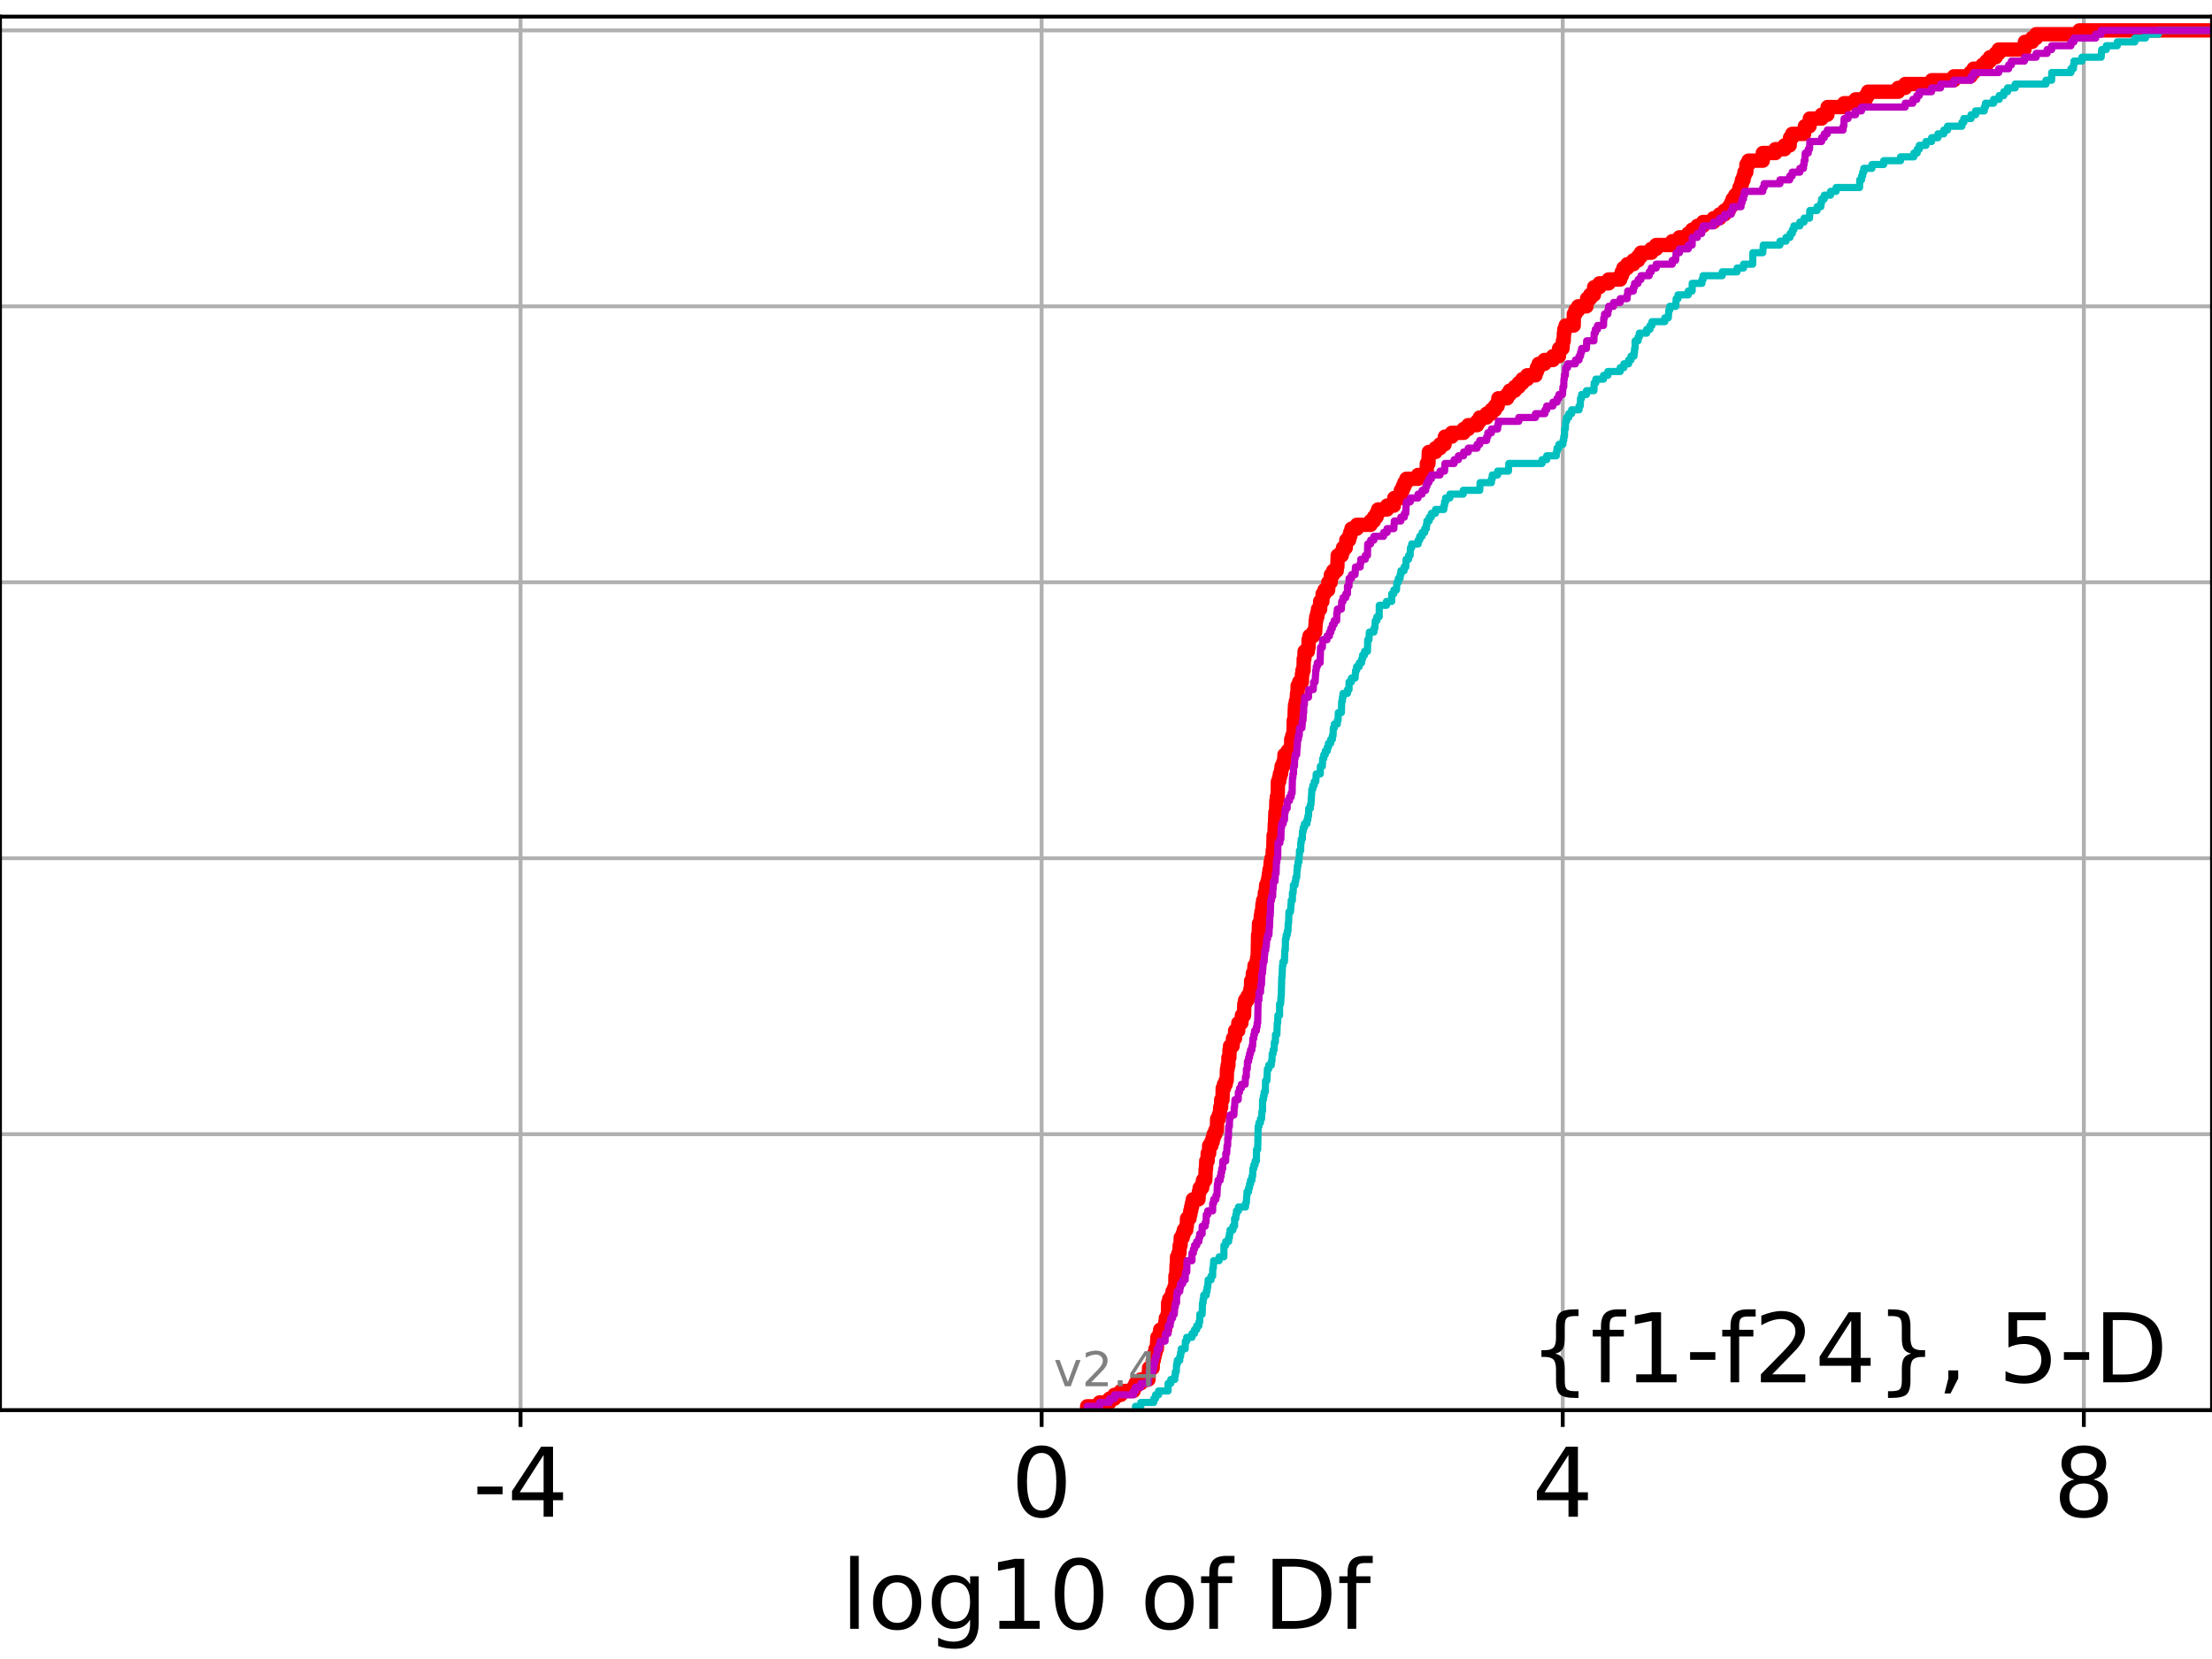 <?xml version="1.0" encoding="utf-8" standalone="no"?>
<!DOCTYPE svg PUBLIC "-//W3C//DTD SVG 1.1//EN"
  "http://www.w3.org/Graphics/SVG/1.1/DTD/svg11.dtd">
<!-- Created with matplotlib (https://matplotlib.org/) -->
<svg height="345.6pt" version="1.1" viewBox="0 0 460.8 345.6" width="460.8pt" xmlns="http://www.w3.org/2000/svg" xmlns:xlink="http://www.w3.org/1999/xlink">
 <defs>
  <style type="text/css">
*{stroke-linecap:butt;stroke-linejoin:round;}
  </style>
 </defs>
 <g id="figure_1">
  <g id="patch_1">
   <path d="M 0 345.6 
L 460.8 345.6 
L 460.8 0 
L 0 0 
z
" style="fill:#ffffff;"/>
  </g>
  <g id="axes_1">
   <g id="patch_2">
    <path d="M 0 293.76 
L 460.8 293.76 
L 460.8 3.456 
L 0 3.456 
z
" style="fill:#ffffff;"/>
   </g>
   <g id="matplotlib.axis_1">
    <g id="xtick_1">
     <g id="line2d_1">
      <path clip-path="url(#p7f336f7c8d)" d="M 108.438 293.76 
L 108.438 3.456 
" style="fill:none;stroke:#b0b0b0;stroke-linecap:square;stroke-width:0.8;"/>
     </g>
     <g id="line2d_2">
      <defs>
       <path d="M 0 0 
L 0 3.5 
" id="m0490d584df" style="stroke:#000000;stroke-width:0.8;"/>
      </defs>
      <g>
       <use style="stroke:#000000;stroke-width:0.8;" x="108.438" xlink:href="#m0490d584df" y="293.76"/>
      </g>
     </g>
     <g id="text_1">
      <!-- -4 -->
      <defs>
       <path d="M 4.891 31.391 
L 31.203 31.391 
L 31.203 23.391 
L 4.891 23.391 
z
" id="DejaVuSans-45"/>
       <path d="M 37.797 64.312 
L 12.891 25.391 
L 37.797 25.391 
z
M 35.203 72.906 
L 47.609 72.906 
L 47.609 25.391 
L 58.016 25.391 
L 58.016 17.188 
L 47.609 17.188 
L 47.609 0 
L 37.797 0 
L 37.797 17.188 
L 4.891 17.188 
L 4.891 26.703 
z
" id="DejaVuSans-52"/>
      </defs>
      <g transform="translate(98.468 315.957)scale(0.2 -0.2)">
       <use xlink:href="#DejaVuSans-45"/>
       <use x="36.084" xlink:href="#DejaVuSans-52"/>
      </g>
     </g>
    </g>
    <g id="xtick_2">
     <g id="line2d_3">
      <path clip-path="url(#p7f336f7c8d)" d="M 216.993 293.76 
L 216.993 3.456 
" style="fill:none;stroke:#b0b0b0;stroke-linecap:square;stroke-width:0.8;"/>
     </g>
     <g id="line2d_4">
      <g>
       <use style="stroke:#000000;stroke-width:0.8;" x="216.993" xlink:href="#m0490d584df" y="293.76"/>
      </g>
     </g>
     <g id="text_2">
      <!-- 0 -->
      <defs>
       <path d="M 31.781 66.406 
Q 24.172 66.406 20.328 58.906 
Q 16.5 51.422 16.5 36.375 
Q 16.5 21.391 20.328 13.891 
Q 24.172 6.391 31.781 6.391 
Q 39.453 6.391 43.281 13.891 
Q 47.125 21.391 47.125 36.375 
Q 47.125 51.422 43.281 58.906 
Q 39.453 66.406 31.781 66.406 
z
M 31.781 74.219 
Q 44.047 74.219 50.516 64.516 
Q 56.984 54.828 56.984 36.375 
Q 56.984 17.969 50.516 8.266 
Q 44.047 -1.422 31.781 -1.422 
Q 19.531 -1.422 13.062 8.266 
Q 6.594 17.969 6.594 36.375 
Q 6.594 54.828 13.062 64.516 
Q 19.531 74.219 31.781 74.219 
z
" id="DejaVuSans-48"/>
      </defs>
      <g transform="translate(210.631 315.957)scale(0.2 -0.2)">
       <use xlink:href="#DejaVuSans-48"/>
      </g>
     </g>
    </g>
    <g id="xtick_3">
     <g id="line2d_5">
      <path clip-path="url(#p7f336f7c8d)" d="M 325.548 293.76 
L 325.548 3.456 
" style="fill:none;stroke:#b0b0b0;stroke-linecap:square;stroke-width:0.8;"/>
     </g>
     <g id="line2d_6">
      <g>
       <use style="stroke:#000000;stroke-width:0.8;" x="325.548" xlink:href="#m0490d584df" y="293.76"/>
      </g>
     </g>
     <g id="text_3">
      <!-- 4 -->
      <g transform="translate(319.186 315.957)scale(0.2 -0.2)">
       <use xlink:href="#DejaVuSans-52"/>
      </g>
     </g>
    </g>
    <g id="xtick_4">
     <g id="line2d_7">
      <path clip-path="url(#p7f336f7c8d)" d="M 434.103 293.76 
L 434.103 3.456 
" style="fill:none;stroke:#b0b0b0;stroke-linecap:square;stroke-width:0.8;"/>
     </g>
     <g id="line2d_8">
      <g>
       <use style="stroke:#000000;stroke-width:0.8;" x="434.103" xlink:href="#m0490d584df" y="293.76"/>
      </g>
     </g>
     <g id="text_4">
      <!-- 8 -->
      <defs>
       <path d="M 31.781 34.625 
Q 24.75 34.625 20.719 30.859 
Q 16.703 27.094 16.703 20.516 
Q 16.703 13.922 20.719 10.156 
Q 24.75 6.391 31.781 6.391 
Q 38.812 6.391 42.859 10.172 
Q 46.922 13.969 46.922 20.516 
Q 46.922 27.094 42.891 30.859 
Q 38.875 34.625 31.781 34.625 
z
M 21.922 38.812 
Q 15.578 40.375 12.031 44.719 
Q 8.5 49.078 8.5 55.328 
Q 8.5 64.062 14.719 69.141 
Q 20.953 74.219 31.781 74.219 
Q 42.672 74.219 48.875 69.141 
Q 55.078 64.062 55.078 55.328 
Q 55.078 49.078 51.531 44.719 
Q 48 40.375 41.703 38.812 
Q 48.828 37.156 52.797 32.312 
Q 56.781 27.484 56.781 20.516 
Q 56.781 9.906 50.312 4.234 
Q 43.844 -1.422 31.781 -1.422 
Q 19.734 -1.422 13.25 4.234 
Q 6.781 9.906 6.781 20.516 
Q 6.781 27.484 10.781 32.312 
Q 14.797 37.156 21.922 38.812 
z
M 18.312 54.391 
Q 18.312 48.734 21.844 45.562 
Q 25.391 42.391 31.781 42.391 
Q 38.141 42.391 41.719 45.562 
Q 45.312 48.734 45.312 54.391 
Q 45.312 60.062 41.719 63.234 
Q 38.141 66.406 31.781 66.406 
Q 25.391 66.406 21.844 63.234 
Q 18.312 60.062 18.312 54.391 
z
" id="DejaVuSans-56"/>
      </defs>
      <g transform="translate(427.741 315.957)scale(0.2 -0.2)">
       <use xlink:href="#DejaVuSans-56"/>
      </g>
     </g>
    </g>
    <g id="text_5">
     <!-- log10 of Df -->
     <defs>
      <path d="M 9.422 75.984 
L 18.406 75.984 
L 18.406 0 
L 9.422 0 
z
" id="DejaVuSans-108"/>
      <path d="M 30.609 48.391 
Q 23.391 48.391 19.188 42.75 
Q 14.984 37.109 14.984 27.297 
Q 14.984 17.484 19.156 11.844 
Q 23.344 6.203 30.609 6.203 
Q 37.797 6.203 41.984 11.859 
Q 46.188 17.531 46.188 27.297 
Q 46.188 37.016 41.984 42.703 
Q 37.797 48.391 30.609 48.391 
z
M 30.609 56 
Q 42.328 56 49.016 48.375 
Q 55.719 40.766 55.719 27.297 
Q 55.719 13.875 49.016 6.219 
Q 42.328 -1.422 30.609 -1.422 
Q 18.844 -1.422 12.172 6.219 
Q 5.516 13.875 5.516 27.297 
Q 5.516 40.766 12.172 48.375 
Q 18.844 56 30.609 56 
z
" id="DejaVuSans-111"/>
      <path d="M 45.406 27.984 
Q 45.406 37.75 41.375 43.109 
Q 37.359 48.484 30.078 48.484 
Q 22.859 48.484 18.828 43.109 
Q 14.797 37.75 14.797 27.984 
Q 14.797 18.266 18.828 12.891 
Q 22.859 7.516 30.078 7.516 
Q 37.359 7.516 41.375 12.891 
Q 45.406 18.266 45.406 27.984 
z
M 54.391 6.781 
Q 54.391 -7.172 48.188 -13.984 
Q 42 -20.797 29.203 -20.797 
Q 24.469 -20.797 20.266 -20.094 
Q 16.062 -19.391 12.109 -17.922 
L 12.109 -9.188 
Q 16.062 -11.328 19.922 -12.344 
Q 23.781 -13.375 27.781 -13.375 
Q 36.625 -13.375 41.016 -8.766 
Q 45.406 -4.156 45.406 5.172 
L 45.406 9.625 
Q 42.625 4.781 38.281 2.391 
Q 33.938 0 27.875 0 
Q 17.828 0 11.672 7.656 
Q 5.516 15.328 5.516 27.984 
Q 5.516 40.672 11.672 48.328 
Q 17.828 56 27.875 56 
Q 33.938 56 38.281 53.609 
Q 42.625 51.219 45.406 46.391 
L 45.406 54.688 
L 54.391 54.688 
z
" id="DejaVuSans-103"/>
      <path d="M 12.406 8.297 
L 28.516 8.297 
L 28.516 63.922 
L 10.984 60.406 
L 10.984 69.391 
L 28.422 72.906 
L 38.281 72.906 
L 38.281 8.297 
L 54.391 8.297 
L 54.391 0 
L 12.406 0 
z
" id="DejaVuSans-49"/>
      <path id="DejaVuSans-32"/>
      <path d="M 37.109 75.984 
L 37.109 68.5 
L 28.516 68.5 
Q 23.688 68.5 21.797 66.547 
Q 19.922 64.594 19.922 59.516 
L 19.922 54.688 
L 34.719 54.688 
L 34.719 47.703 
L 19.922 47.703 
L 19.922 0 
L 10.891 0 
L 10.891 47.703 
L 2.297 47.703 
L 2.297 54.688 
L 10.891 54.688 
L 10.891 58.5 
Q 10.891 67.625 15.141 71.797 
Q 19.391 75.984 28.609 75.984 
z
" id="DejaVuSans-102"/>
      <path d="M 19.672 64.797 
L 19.672 8.109 
L 31.594 8.109 
Q 46.688 8.109 53.688 14.938 
Q 60.688 21.781 60.688 36.531 
Q 60.688 51.172 53.688 57.984 
Q 46.688 64.797 31.594 64.797 
z
M 9.812 72.906 
L 30.078 72.906 
Q 51.266 72.906 61.172 64.094 
Q 71.094 55.281 71.094 36.531 
Q 71.094 17.672 61.125 8.828 
Q 51.172 0 30.078 0 
L 9.812 0 
z
" id="DejaVuSans-68"/>
     </defs>
     <g transform="translate(175.214 339.313)scale(0.2 -0.2)">
      <use xlink:href="#DejaVuSans-108"/>
      <use x="27.783" xlink:href="#DejaVuSans-111"/>
      <use x="88.965" xlink:href="#DejaVuSans-103"/>
      <use x="152.441" xlink:href="#DejaVuSans-49"/>
      <use x="216.064" xlink:href="#DejaVuSans-48"/>
      <use x="279.688" xlink:href="#DejaVuSans-32"/>
      <use x="311.475" xlink:href="#DejaVuSans-111"/>
      <use x="372.656" xlink:href="#DejaVuSans-102"/>
      <use x="407.861" xlink:href="#DejaVuSans-32"/>
      <use x="439.648" xlink:href="#DejaVuSans-68"/>
      <use x="516.65" xlink:href="#DejaVuSans-102"/>
     </g>
    </g>
   </g>
   <g id="matplotlib.axis_2">
    <g id="ytick_1">
     <g id="line2d_9">
      <path clip-path="url(#p7f336f7c8d)" d="M 0 293.76 
L 460.8 293.76 
" style="fill:none;stroke:#b0b0b0;stroke-linecap:square;stroke-width:0.8;"/>
     </g>
     <g id="line2d_10">
      <defs>
       <path d="M 0 0 
L -3.5 0 
" id="m82af2a4fb7" style="stroke:#000000;stroke-width:0.8;"/>
      </defs>
      <g>
       <use style="stroke:#000000;stroke-width:0.8;" x="0" xlink:href="#m82af2a4fb7" y="293.76"/>
      </g>
     </g>
    </g>
    <g id="ytick_2">
     <g id="line2d_11">
      <path clip-path="url(#p7f336f7c8d)" d="M 0 236.274 
L 460.8 236.274 
" style="fill:none;stroke:#b0b0b0;stroke-linecap:square;stroke-width:0.8;"/>
     </g>
     <g id="line2d_12">
      <g>
       <use style="stroke:#000000;stroke-width:0.8;" x="0" xlink:href="#m82af2a4fb7" y="236.274"/>
      </g>
     </g>
    </g>
    <g id="ytick_3">
     <g id="line2d_13">
      <path clip-path="url(#p7f336f7c8d)" d="M 0 178.788 
L 460.8 178.788 
" style="fill:none;stroke:#b0b0b0;stroke-linecap:square;stroke-width:0.8;"/>
     </g>
     <g id="line2d_14">
      <g>
       <use style="stroke:#000000;stroke-width:0.8;" x="0" xlink:href="#m82af2a4fb7" y="178.788"/>
      </g>
     </g>
    </g>
    <g id="ytick_4">
     <g id="line2d_15">
      <path clip-path="url(#p7f336f7c8d)" d="M 0 121.302 
L 460.8 121.302 
" style="fill:none;stroke:#b0b0b0;stroke-linecap:square;stroke-width:0.8;"/>
     </g>
     <g id="line2d_16">
      <g>
       <use style="stroke:#000000;stroke-width:0.8;" x="0" xlink:href="#m82af2a4fb7" y="121.302"/>
      </g>
     </g>
    </g>
    <g id="ytick_5">
     <g id="line2d_17">
      <path clip-path="url(#p7f336f7c8d)" d="M 0 63.816 
L 460.8 63.816 
" style="fill:none;stroke:#b0b0b0;stroke-linecap:square;stroke-width:0.8;"/>
     </g>
     <g id="line2d_18">
      <g>
       <use style="stroke:#000000;stroke-width:0.8;" x="0" xlink:href="#m82af2a4fb7" y="63.816"/>
      </g>
     </g>
    </g>
    <g id="ytick_6">
     <g id="line2d_19">
      <path clip-path="url(#p7f336f7c8d)" d="M 0 6.33 
L 460.8 6.33 
" style="fill:none;stroke:#b0b0b0;stroke-linecap:square;stroke-width:0.8;"/>
     </g>
     <g id="line2d_20">
      <g>
       <use style="stroke:#000000;stroke-width:0.8;" x="0" xlink:href="#m82af2a4fb7" y="6.33"/>
      </g>
     </g>
    </g>
   </g>
   <g id="line2d_21">
    <path clip-path="url(#p7f336f7c8d)" d="M 226.475 293.76 
L 226.475 292.962 
L 229.06 292.962 
L 229.06 292.163 
L 231.129 292.163 
L 231.129 291.365 
L 232.163 291.365 
L 232.163 290.566 
L 233.501 290.566 
L 233.501 289.768 
L 236.135 289.768 
L 236.135 288.97 
L 236.542 288.97 
L 236.542 288.171 
L 237.647 288.171 
L 237.647 287.373 
L 239.252 287.373 
L 239.32 285.776 
L 239.373 285.776 
L 239.373 284.977 
L 240.118 284.977 
L 240.156 283.381 
L 240.345 283.381 
L 240.345 282.582 
L 240.518 282.582 
L 240.518 281.784 
L 240.716 281.784 
L 240.716 280.985 
L 240.985 280.985 
L 241.058 279.389 
L 241.104 279.389 
L 241.104 278.59 
L 241.55 278.59 
L 241.55 277.792 
L 241.69 277.792 
L 241.69 276.993 
L 242.699 276.993 
L 242.765 275.396 
L 242.867 275.396 
L 242.867 274.598 
L 243.22 274.598 
L 243.22 273.8 
L 243.333 273.8 
L 243.349 271.404 
L 243.57 271.404 
L 243.57 270.606 
L 244.063 270.606 
L 244.063 269.808 
L 244.27 269.808 
L 244.27 269.009 
L 244.623 269.009 
L 244.623 268.211 
L 244.842 268.211 
L 244.869 265.815 
L 245.032 265.815 
L 245.11 263.42 
L 245.179 263.42 
L 245.205 261.823 
L 245.521 261.823 
L 245.521 261.025 
L 245.7 261.025 
L 245.765 259.428 
L 245.93 259.428 
L 245.971 257.831 
L 246.374 257.831 
L 246.374 257.033 
L 246.62 257.033 
L 246.62 256.234 
L 247.105 256.234 
L 247.105 255.436 
L 247.234 255.436 
L 247.284 253.839 
L 247.792 253.839 
L 247.792 253.041 
L 247.964 253.041 
L 247.964 252.242 
L 248.136 252.242 
L 248.136 251.444 
L 248.315 251.444 
L 248.315 250.646 
L 248.496 250.646 
L 248.496 249.847 
L 249.662 249.847 
L 249.755 248.25 
L 249.926 248.25 
L 249.926 247.452 
L 250.429 247.452 
L 250.429 246.653 
L 250.604 246.653 
L 250.604 245.855 
L 251.072 245.855 
L 251.171 243.46 
L 251.242 243.46 
L 251.283 241.863 
L 251.568 241.863 
L 251.591 240.266 
L 251.885 240.266 
L 251.886 238.669 
L 252.343 238.669 
L 252.343 237.871 
L 252.62 237.871 
L 252.62 237.072 
L 252.831 237.072 
L 252.831 236.274 
L 253.181 236.274 
L 253.181 235.476 
L 253.502 235.476 
L 253.559 233.08 
L 253.894 233.08 
L 253.894 232.282 
L 254.111 232.282 
L 254.196 230.685 
L 254.372 230.685 
L 254.402 229.088 
L 254.667 229.088 
L 254.721 226.693 
L 254.978 226.693 
L 254.978 225.895 
L 255.331 225.895 
L 255.331 225.096 
L 255.537 225.096 
L 255.612 222.701 
L 255.743 222.701 
L 255.743 221.903 
L 255.897 221.903 
L 255.91 220.306 
L 256.1 220.306 
L 256.136 218.709 
L 256.241 218.709 
L 256.241 217.91 
L 256.771 217.91 
L 256.866 216.314 
L 257.274 216.314 
L 257.298 214.717 
L 257.936 214.717 
L 257.965 213.12 
L 258.597 213.12 
L 258.597 212.322 
L 258.709 212.322 
L 258.709 211.523 
L 259.154 211.523 
L 259.219 209.128 
L 259.389 209.128 
L 259.389 208.33 
L 259.877 208.33 
L 259.877 207.531 
L 260.333 207.531 
L 260.333 206.733 
L 260.505 206.733 
L 260.505 205.934 
L 260.624 205.934 
L 260.633 204.337 
L 260.938 204.337 
L 261.003 202.741 
L 261.259 202.741 
L 261.344 201.144 
L 261.733 201.144 
L 261.733 200.345 
L 261.883 200.345 
L 261.883 199.547 
L 261.996 199.547 
L 262.091 194.756 
L 262.203 194.756 
L 262.286 192.361 
L 262.577 192.361 
L 262.652 190.764 
L 262.783 190.764 
L 262.783 189.966 
L 262.921 189.966 
L 263.004 188.369 
L 263.137 188.369 
L 263.137 187.571 
L 263.436 187.571 
L 263.501 185.974 
L 263.677 185.974 
L 263.761 184.377 
L 264.059 184.377 
L 264.059 183.579 
L 264.229 183.579 
L 264.229 182.78 
L 264.343 182.78 
L 264.343 181.982 
L 264.465 181.982 
L 264.465 181.183 
L 264.612 181.183 
L 264.713 179.587 
L 264.879 179.587 
L 264.879 178.788 
L 265.114 178.788 
L 265.138 177.191 
L 265.248 177.191 
L 265.321 173.998 
L 265.491 173.998 
L 265.573 171.602 
L 265.606 171.602 
L 265.702 169.207 
L 265.832 169.207 
L 265.898 166.812 
L 265.99 166.812 
L 265.99 166.013 
L 266.162 166.013 
L 266.216 162.82 
L 266.463 162.82 
L 266.463 162.021 
L 266.629 162.021 
L 266.629 161.223 
L 266.86 161.223 
L 266.86 160.425 
L 266.978 160.425 
L 266.978 159.626 
L 267.316 159.626 
L 267.316 158.828 
L 267.511 158.828 
L 267.582 157.231 
L 268.252 157.231 
L 268.252 156.432 
L 268.821 156.432 
L 268.821 155.634 
L 268.976 155.634 
L 268.988 154.037 
L 269.21 154.037 
L 269.21 153.239 
L 269.453 153.239 
L 269.521 150.045 
L 269.666 150.045 
L 269.736 147.65 
L 269.788 147.65 
L 269.788 146.851 
L 269.955 146.851 
L 269.955 146.053 
L 270.119 146.053 
L 270.198 144.456 
L 270.317 144.456 
L 270.325 142.859 
L 270.651 142.859 
L 270.651 142.061 
L 271.209 142.061 
L 271.221 140.464 
L 271.321 140.464 
L 271.321 139.666 
L 271.555 139.666 
L 271.596 137.27 
L 271.723 137.27 
L 271.783 135.674 
L 272.452 135.674 
L 272.452 134.875 
L 272.59 134.875 
L 272.607 133.278 
L 272.797 133.278 
L 272.797 132.48 
L 273.571 132.48 
L 273.571 131.682 
L 273.965 131.682 
L 274.048 130.085 
L 274.081 130.085 
L 274.081 129.286 
L 274.195 129.286 
L 274.195 128.488 
L 274.417 128.488 
L 274.417 127.69 
L 274.57 127.69 
L 274.57 126.891 
L 275.009 126.891 
L 275.013 125.294 
L 275.465 125.294 
L 275.538 123.697 
L 275.929 123.697 
L 275.929 122.899 
L 276.681 122.899 
L 276.712 121.302 
L 277.201 121.302 
L 277.258 119.705 
L 277.735 119.705 
L 277.735 118.907 
L 278.457 118.907 
L 278.457 118.109 
L 278.587 118.109 
L 278.675 115.713 
L 279.505 115.713 
L 279.505 114.915 
L 279.776 114.915 
L 279.776 114.116 
L 280.345 114.116 
L 280.345 113.318 
L 280.456 113.318 
L 280.456 112.52 
L 281.031 112.52 
L 281.031 111.721 
L 281.278 111.721 
L 281.278 110.923 
L 281.546 110.923 
L 281.546 110.124 
L 282.663 110.124 
L 282.663 109.326 
L 285.527 109.326 
L 285.527 108.528 
L 286.212 108.528 
L 286.212 107.729 
L 286.753 107.729 
L 286.753 106.931 
L 287.088 106.931 
L 287.088 106.132 
L 288.951 106.132 
L 288.951 105.334 
L 290.365 105.334 
L 290.458 103.737 
L 291.796 103.737 
L 291.825 102.14 
L 292.219 102.14 
L 292.219 101.342 
L 292.554 101.342 
L 292.554 100.543 
L 292.975 100.543 
L 292.975 99.745 
L 295.404 99.745 
L 295.404 98.947 
L 297.001 98.947 
L 297.001 98.148 
L 297.206 98.148 
L 297.246 96.551 
L 297.565 96.551 
L 297.655 94.156 
L 299.049 94.156 
L 299.049 93.358 
L 299.98 93.358 
L 299.98 92.559 
L 300.932 92.559 
L 301.002 90.962 
L 302.435 90.962 
L 302.435 90.164 
L 304.898 90.164 
L 304.898 89.366 
L 305.866 89.366 
L 305.866 88.567 
L 307.706 88.567 
L 307.706 87.769 
L 308.26 87.769 
L 308.26 86.97 
L 309.699 86.97 
L 309.699 86.172 
L 310.685 86.172 
L 310.685 85.373 
L 311.43 85.373 
L 311.43 84.575 
L 311.986 84.575 
L 311.986 83.777 
L 312.132 83.777 
L 312.132 82.978 
L 313.957 82.978 
L 313.957 82.18 
L 314.511 82.18 
L 314.511 81.381 
L 315.569 81.381 
L 315.569 80.583 
L 316.392 80.583 
L 316.392 79.785 
L 317.146 79.785 
L 317.146 78.986 
L 318.142 78.986 
L 318.142 78.188 
L 319.874 78.188 
L 319.874 77.389 
L 320.167 77.389 
L 320.167 76.591 
L 320.531 76.591 
L 320.531 75.792 
L 321.737 75.792 
L 321.737 74.994 
L 323.504 74.994 
L 323.504 74.196 
L 324.754 74.196 
L 324.79 72.599 
L 325.494 72.599 
L 325.591 71.002 
L 325.754 71.002 
L 325.792 69.405 
L 325.878 69.405 
L 325.878 68.607 
L 326.156 68.607 
L 326.156 67.808 
L 327.827 67.808 
L 327.859 65.413 
L 328.191 65.413 
L 328.191 64.615 
L 328.774 64.615 
L 328.774 63.816 
L 330.49 63.816 
L 330.49 63.018 
L 330.607 63.018 
L 330.607 62.219 
L 331.251 62.219 
L 331.251 61.421 
L 332.043 61.421 
L 332.089 59.824 
L 333.186 59.824 
L 333.186 59.026 
L 335.103 59.026 
L 335.103 58.227 
L 337.518 58.227 
L 337.518 57.429 
L 337.86 57.429 
L 337.86 56.63 
L 338.2 56.63 
L 338.2 55.832 
L 339.001 55.832 
L 339.001 55.034 
L 340.263 55.034 
L 340.263 54.235 
L 341.248 54.235 
L 341.248 53.437 
L 341.839 53.437 
L 341.839 52.638 
L 344.002 52.638 
L 344.002 51.84 
L 345.016 51.84 
L 345.016 51.042 
L 348.36 51.042 
L 348.36 50.243 
L 349.853 50.243 
L 349.853 49.445 
L 351.696 49.445 
L 351.696 48.646 
L 352.514 48.646 
L 352.514 47.848 
L 353.602 47.848 
L 353.602 47.05 
L 354.786 47.05 
L 354.786 46.251 
L 356.971 46.251 
L 356.971 45.453 
L 358.224 45.453 
L 358.224 44.654 
L 359.248 44.654 
L 359.248 43.856 
L 360.157 43.856 
L 360.157 43.057 
L 360.622 43.057 
L 360.622 42.259 
L 360.945 42.259 
L 360.945 41.461 
L 361.476 41.461 
L 361.476 40.662 
L 362.13 40.662 
L 362.13 39.864 
L 362.367 39.864 
L 362.367 39.065 
L 362.695 39.065 
L 362.695 38.267 
L 362.896 38.267 
L 362.896 37.469 
L 363.204 37.469 
L 363.204 36.67 
L 363.398 36.67 
L 363.398 35.872 
L 363.783 35.872 
L 363.813 34.275 
L 364.242 34.275 
L 364.242 33.476 
L 367.211 33.476 
L 367.222 31.88 
L 369.852 31.88 
L 369.852 31.081 
L 371.754 31.081 
L 371.754 30.283 
L 372.823 30.283 
L 372.896 28.686 
L 373.344 28.686 
L 373.344 27.888 
L 375.827 27.888 
L 375.827 27.089 
L 375.991 27.089 
L 375.991 26.291 
L 376.955 26.291 
L 377.026 24.694 
L 379.472 24.694 
L 379.472 23.895 
L 380.678 23.895 
L 380.734 22.299 
L 384.168 22.299 
L 384.168 21.5 
L 386.549 21.5 
L 386.549 20.702 
L 388.692 20.702 
L 388.692 19.903 
L 389.142 19.903 
L 389.142 19.105 
L 395.437 19.105 
L 395.437 18.307 
L 396.888 18.307 
L 396.888 17.508 
L 402.445 17.508 
L 402.445 16.71 
L 407.03 16.71 
L 407.03 15.911 
L 410.49 15.911 
L 410.49 15.113 
L 411.134 15.113 
L 411.134 14.314 
L 412.985 14.314 
L 412.985 13.516 
L 413.838 13.516 
L 413.838 12.718 
L 414.534 12.718 
L 414.534 11.919 
L 415.742 11.919 
L 415.742 11.121 
L 416.367 11.121 
L 416.367 10.322 
L 421.727 10.322 
L 421.83 8.726 
L 423.32 8.726 
L 423.32 7.927 
L 424.167 7.927 
L 424.167 7.129 
L 433.182 7.129 
L 433.182 6.33 
L 433.182 6.33 
L 460.8 6.33 
L 460.8 6.33 
" style="fill:none;stroke:#ff0000;stroke-linecap:square;stroke-width:3;"/>
   </g>
   <g id="line2d_22">
    <path clip-path="url(#p7f336f7c8d)" d="M 236.542 293.76 
L 236.542 292.962 
L 237.647 292.962 
L 237.647 292.163 
L 240.345 292.163 
L 240.345 291.365 
L 240.716 291.365 
L 240.716 290.566 
L 241.351 290.566 
L 241.351 289.768 
L 243.333 289.768 
L 243.338 288.171 
L 243.896 288.171 
L 243.896 287.373 
L 244.728 287.373 
L 244.728 286.574 
L 244.842 286.574 
L 244.842 285.776 
L 245.045 285.776 
L 245.108 284.179 
L 245.25 284.179 
L 245.25 283.381 
L 245.765 283.381 
L 245.765 282.582 
L 245.93 282.582 
L 245.93 281.784 
L 246.087 281.784 
L 246.087 280.985 
L 246.897 280.985 
L 246.934 279.389 
L 247.215 279.389 
L 247.215 278.59 
L 248.316 278.59 
L 248.316 277.792 
L 248.836 277.792 
L 248.836 276.993 
L 249.292 276.993 
L 249.292 276.195 
L 249.755 276.195 
L 249.755 275.396 
L 249.926 275.396 
L 249.944 273.8 
L 250.429 273.8 
L 250.506 271.404 
L 250.628 271.404 
L 250.628 270.606 
L 250.744 270.606 
L 250.744 269.808 
L 251.283 269.808 
L 251.283 269.009 
L 251.45 269.009 
L 251.45 268.211 
L 251.591 268.211 
L 251.676 266.614 
L 252.279 266.614 
L 252.279 265.815 
L 252.62 265.815 
L 252.636 264.219 
L 252.743 264.219 
L 252.831 262.622 
L 253.963 262.622 
L 253.963 261.823 
L 254.946 261.823 
L 254.972 259.428 
L 255.348 259.428 
L 255.348 258.63 
L 255.949 258.63 
L 255.949 257.831 
L 256.103 257.831 
L 256.103 257.033 
L 256.241 257.033 
L 256.241 256.234 
L 256.844 256.234 
L 256.844 255.436 
L 257.181 255.436 
L 257.188 253.839 
L 257.448 253.839 
L 257.448 253.041 
L 257.577 253.041 
L 257.577 252.242 
L 257.992 252.242 
L 257.992 251.444 
L 259.465 251.444 
L 259.465 250.646 
L 259.621 250.646 
L 259.725 249.049 
L 259.773 249.049 
L 259.773 248.25 
L 260.109 248.25 
L 260.109 247.452 
L 260.298 247.452 
L 260.298 246.653 
L 260.505 246.653 
L 260.505 245.855 
L 260.799 245.855 
L 260.799 245.057 
L 260.938 245.057 
L 261.003 243.46 
L 261.192 243.46 
L 261.192 242.661 
L 261.46 242.661 
L 261.46 241.863 
L 261.729 241.863 
L 261.754 239.468 
L 261.996 239.468 
L 262.099 234.677 
L 262.259 234.677 
L 262.259 233.879 
L 262.577 233.879 
L 262.577 233.08 
L 262.805 233.08 
L 262.887 231.484 
L 263.001 231.484 
L 263.023 229.088 
L 263.192 229.088 
L 263.192 228.29 
L 263.343 228.29 
L 263.343 227.491 
L 263.593 227.491 
L 263.637 225.096 
L 263.926 225.096 
L 264.024 222.701 
L 264.29 222.701 
L 264.29 221.903 
L 264.829 221.903 
L 264.829 221.104 
L 264.959 221.104 
L 265.028 219.507 
L 265.217 219.507 
L 265.217 218.709 
L 265.425 218.709 
L 265.477 217.112 
L 265.678 217.112 
L 265.706 215.515 
L 265.99 215.515 
L 266.08 213.12 
L 266.16 213.12 
L 266.206 211.523 
L 266.552 211.523 
L 266.563 209.128 
L 266.776 209.128 
L 266.86 207.531 
L 266.913 207.531 
L 267.01 203.539 
L 267.064 203.539 
L 267.167 201.144 
L 267.246 201.144 
L 267.246 200.345 
L 267.566 200.345 
L 267.653 197.95 
L 267.753 197.95 
L 267.787 195.555 
L 267.938 195.555 
L 267.938 194.756 
L 268.166 194.756 
L 268.166 193.958 
L 268.311 193.958 
L 268.352 192.361 
L 268.434 192.361 
L 268.513 189.966 
L 268.833 189.966 
L 268.939 188.369 
L 268.976 188.369 
L 268.976 187.571 
L 269.229 187.571 
L 269.237 185.974 
L 269.383 185.974 
L 269.453 184.377 
L 269.788 184.377 
L 269.788 183.579 
L 269.937 183.579 
L 269.937 182.78 
L 270.118 182.78 
L 270.198 181.183 
L 270.259 181.183 
L 270.259 180.385 
L 270.393 180.385 
L 270.393 179.587 
L 270.582 179.587 
L 270.682 177.99 
L 270.701 177.99 
L 270.701 177.191 
L 270.952 177.191 
L 270.962 175.594 
L 271.068 175.594 
L 271.068 174.796 
L 271.309 174.796 
L 271.321 173.199 
L 271.489 173.199 
L 271.489 172.401 
L 271.734 172.401 
L 271.734 171.602 
L 272.262 171.602 
L 272.262 170.804 
L 272.452 170.804 
L 272.452 170.006 
L 272.589 170.006 
L 272.627 168.409 
L 272.97 168.409 
L 272.97 167.61 
L 273.093 167.61 
L 273.178 166.013 
L 273.205 166.013 
L 273.279 164.417 
L 273.485 164.417 
L 273.485 163.618 
L 273.778 163.618 
L 273.778 162.82 
L 274.104 162.82 
L 274.195 161.223 
L 275.037 161.223 
L 275.055 159.626 
L 275.465 159.626 
L 275.538 158.029 
L 275.765 158.029 
L 275.765 157.231 
L 276.08 157.231 
L 276.08 156.432 
L 276.508 156.432 
L 276.508 155.634 
L 276.75 155.634 
L 276.75 154.836 
L 277.21 154.836 
L 277.21 154.037 
L 277.559 154.037 
L 277.559 153.239 
L 277.71 153.239 
L 277.746 151.642 
L 277.966 151.642 
L 277.966 150.844 
L 278.587 150.844 
L 278.587 150.045 
L 278.751 150.045 
L 278.793 148.448 
L 279.434 148.448 
L 279.505 146.053 
L 279.643 146.053 
L 279.643 145.255 
L 279.776 145.255 
L 279.776 144.456 
L 280.699 144.456 
L 280.699 143.658 
L 281.027 143.658 
L 281.031 142.061 
L 281.523 142.061 
L 281.523 141.263 
L 282.288 141.263 
L 282.399 139.666 
L 282.609 139.666 
L 282.609 138.867 
L 283.16 138.867 
L 283.16 138.069 
L 283.653 138.069 
L 283.653 137.27 
L 283.847 137.27 
L 283.847 136.472 
L 284.266 136.472 
L 284.266 135.674 
L 284.865 135.674 
L 284.916 133.278 
L 285.184 133.278 
L 285.257 131.682 
L 286.212 131.682 
L 286.212 130.883 
L 286.409 130.883 
L 286.497 129.286 
L 286.827 129.286 
L 286.827 128.488 
L 287.31 128.488 
L 287.332 126.093 
L 288.826 126.093 
L 288.826 125.294 
L 289.907 125.294 
L 289.922 123.697 
L 290.365 123.697 
L 290.365 122.899 
L 290.909 122.899 
L 290.996 121.302 
L 291.291 121.302 
L 291.291 120.504 
L 291.668 120.504 
L 291.668 119.705 
L 291.825 119.705 
L 291.825 118.907 
L 292.495 118.907 
L 292.495 118.109 
L 292.856 118.109 
L 292.907 116.512 
L 293.438 116.512 
L 293.438 115.713 
L 293.761 115.713 
L 293.824 114.116 
L 294.081 114.116 
L 294.081 113.318 
L 295.433 113.318 
L 295.433 112.52 
L 295.754 112.52 
L 295.754 111.721 
L 296.248 111.721 
L 296.248 110.923 
L 296.798 110.923 
L 296.798 110.124 
L 297.132 110.124 
L 297.132 109.326 
L 297.246 109.326 
L 297.246 108.528 
L 297.735 108.528 
L 297.735 107.729 
L 298.183 107.729 
L 298.183 106.931 
L 299.041 106.931 
L 299.041 106.132 
L 300.776 106.132 
L 300.776 105.334 
L 300.932 105.334 
L 300.932 104.535 
L 301.142 104.535 
L 301.142 103.737 
L 302.037 103.737 
L 302.037 102.939 
L 304.807 102.939 
L 304.807 102.14 
L 308.26 102.14 
L 308.337 100.543 
L 310.685 100.543 
L 310.685 99.745 
L 310.871 99.745 
L 310.871 98.947 
L 311.986 98.947 
L 311.986 98.148 
L 314.233 98.148 
L 314.318 96.551 
L 321.233 96.551 
L 321.233 95.753 
L 322.21 95.753 
L 322.21 94.954 
L 324.207 94.954 
L 324.207 94.156 
L 324.356 94.156 
L 324.356 93.358 
L 324.754 93.358 
L 324.754 92.559 
L 325.591 92.559 
L 325.591 91.761 
L 325.754 91.761 
L 325.754 90.962 
L 325.91 90.962 
L 325.932 89.366 
L 326.091 89.366 
L 326.156 87.769 
L 326.338 87.769 
L 326.338 86.97 
L 326.809 86.97 
L 326.809 86.172 
L 327.399 86.172 
L 327.399 85.373 
L 328.941 85.373 
L 328.941 84.575 
L 329.193 84.575 
L 329.254 82.978 
L 329.472 82.978 
L 329.472 82.18 
L 330.49 82.18 
L 330.49 81.381 
L 332.043 81.381 
L 332.089 79.785 
L 332.432 79.785 
L 332.432 78.986 
L 334.039 78.986 
L 334.039 78.188 
L 334.953 78.188 
L 334.953 77.389 
L 337.518 77.389 
L 337.518 76.591 
L 338.284 76.591 
L 338.284 75.792 
L 339.27 75.792 
L 339.27 74.994 
L 339.76 74.994 
L 339.76 74.196 
L 340.393 74.196 
L 340.393 73.397 
L 340.505 73.397 
L 340.505 72.599 
L 340.623 72.599 
L 340.63 71.002 
L 341.248 71.002 
L 341.248 70.204 
L 341.501 70.204 
L 341.501 69.405 
L 343.03 69.405 
L 343.03 68.607 
L 343.717 68.607 
L 343.717 67.808 
L 344.137 67.808 
L 344.137 67.01 
L 346.807 67.01 
L 346.807 66.211 
L 347.541 66.211 
L 347.645 64.615 
L 347.84 64.615 
L 347.84 63.816 
L 349.092 63.816 
L 349.172 62.219 
L 349.56 62.219 
L 349.56 61.421 
L 351.696 61.421 
L 351.696 60.623 
L 352.506 60.623 
L 352.514 59.026 
L 354.549 59.026 
L 354.549 58.227 
L 354.786 58.227 
L 354.786 57.429 
L 358.777 57.429 
L 358.777 56.63 
L 361.866 56.63 
L 361.866 55.832 
L 363.204 55.832 
L 363.204 55.034 
L 365.114 55.034 
L 365.158 52.638 
L 367.222 52.638 
L 367.326 51.042 
L 370.795 51.042 
L 370.795 50.243 
L 372.059 50.243 
L 372.059 49.445 
L 372.898 49.445 
L 372.898 48.646 
L 373.371 48.646 
L 373.371 47.848 
L 373.702 47.848 
L 373.702 47.05 
L 374.94 47.05 
L 374.94 46.251 
L 375.827 46.251 
L 375.827 45.453 
L 376.955 45.453 
L 377.026 43.856 
L 378.525 43.856 
L 378.525 43.057 
L 379.321 43.057 
L 379.321 42.259 
L 379.472 42.259 
L 379.472 41.461 
L 380.028 41.461 
L 380.028 40.662 
L 381.332 40.662 
L 381.332 39.864 
L 382.496 39.864 
L 382.496 39.065 
L 387.372 39.065 
L 387.424 37.469 
L 387.789 37.469 
L 387.789 36.67 
L 388.025 36.67 
L 388.025 35.872 
L 388.262 35.872 
L 388.262 35.073 
L 389.962 35.073 
L 389.962 34.275 
L 392.412 34.275 
L 392.412 33.476 
L 395.922 33.476 
L 395.922 32.678 
L 398.696 32.678 
L 398.696 31.88 
L 399.383 31.88 
L 399.383 31.081 
L 399.828 31.081 
L 399.828 30.283 
L 401.222 30.283 
L 401.222 29.484 
L 402.383 29.484 
L 402.383 28.686 
L 403.704 28.686 
L 403.704 27.888 
L 404.927 27.888 
L 404.927 27.089 
L 405.705 27.089 
L 405.705 26.291 
L 408.702 26.291 
L 408.702 25.492 
L 409.102 25.492 
L 409.102 24.694 
L 410.602 24.694 
L 410.602 23.895 
L 411.556 23.895 
L 411.556 23.097 
L 413.366 23.097 
L 413.366 22.299 
L 413.612 22.299 
L 413.612 21.5 
L 415.303 21.5 
L 415.303 20.702 
L 416.476 20.702 
L 416.476 19.903 
L 417.422 19.903 
L 417.422 19.105 
L 418.216 19.105 
L 418.216 18.307 
L 419.799 18.307 
L 419.799 17.508 
L 426.215 17.508 
L 426.215 16.71 
L 427.397 16.71 
L 427.411 15.113 
L 431.41 15.113 
L 431.41 14.314 
L 431.93 14.314 
L 431.93 13.516 
L 432.048 13.516 
L 432.048 12.718 
L 433.696 12.718 
L 433.696 11.919 
L 437.708 11.919 
L 437.817 10.322 
L 438.781 10.322 
L 438.781 9.524 
L 441.065 9.524 
L 441.065 8.726 
L 444.732 8.726 
L 444.732 7.927 
L 446.949 7.927 
L 446.949 7.129 
L 449.642 7.129 
L 449.642 6.33 
L 449.642 6.33 
L 460.8 6.33 
L 460.8 6.33 
" style="fill:none;stroke:#00bfbf;stroke-linecap:square;stroke-width:1.5;"/>
   </g>
   <g id="line2d_23">
    <path clip-path="url(#p7f336f7c8d)" d="M 226.475 293.76 
L 226.475 292.962 
L 229.06 292.962 
L 229.06 292.163 
L 231.129 292.163 
L 231.129 291.365 
L 232.163 291.365 
L 232.163 290.566 
L 236.135 290.566 
L 236.135 289.768 
L 236.542 289.768 
L 236.542 288.97 
L 237.647 288.97 
L 237.647 288.171 
L 239.252 288.171 
L 239.32 286.574 
L 239.373 286.574 
L 239.373 285.776 
L 240.156 285.776 
L 240.156 284.977 
L 240.345 284.977 
L 240.345 284.179 
L 240.518 284.179 
L 240.518 283.381 
L 240.716 283.381 
L 240.716 282.582 
L 240.985 282.582 
L 241.058 280.985 
L 241.499 280.985 
L 241.499 280.187 
L 241.69 280.187 
L 241.69 279.389 
L 242.699 279.389 
L 242.765 277.792 
L 243.333 277.792 
L 243.338 276.195 
L 243.767 276.195 
L 243.767 275.396 
L 243.896 275.396 
L 243.896 274.598 
L 244.27 274.598 
L 244.27 273.8 
L 244.623 273.8 
L 244.728 272.203 
L 244.842 272.203 
L 244.842 271.404 
L 245.103 271.404 
L 245.108 269.808 
L 245.25 269.808 
L 245.25 269.009 
L 245.765 269.009 
L 245.765 268.211 
L 245.93 268.211 
L 245.93 267.412 
L 246.374 267.412 
L 246.374 266.614 
L 246.897 266.614 
L 246.934 265.017 
L 247.216 265.017 
L 247.284 262.622 
L 248.315 262.622 
L 248.316 261.025 
L 248.605 261.025 
L 248.605 260.227 
L 248.836 260.227 
L 248.836 259.428 
L 249.292 259.428 
L 249.292 258.63 
L 249.755 258.63 
L 249.755 257.831 
L 249.926 257.831 
L 249.926 257.033 
L 250.425 257.033 
L 250.429 255.436 
L 251.072 255.436 
L 251.072 254.638 
L 251.242 254.638 
L 251.283 253.041 
L 251.591 253.041 
L 251.591 252.242 
L 252.615 252.242 
L 252.62 250.646 
L 252.831 250.646 
L 252.831 249.847 
L 253.301 249.847 
L 253.301 249.049 
L 253.513 249.049 
L 253.612 246.653 
L 253.751 246.653 
L 253.751 245.855 
L 254.196 245.855 
L 254.196 245.057 
L 254.372 245.057 
L 254.372 244.258 
L 254.51 244.258 
L 254.51 243.46 
L 254.706 243.46 
L 254.721 241.863 
L 255.331 241.863 
L 255.348 240.266 
L 255.54 240.266 
L 255.612 238.669 
L 255.743 238.669 
L 255.77 237.072 
L 255.897 237.072 
L 255.949 234.677 
L 256.1 234.677 
L 256.136 233.08 
L 256.241 233.08 
L 256.241 232.282 
L 257.044 232.282 
L 257.115 230.685 
L 257.181 230.685 
L 257.274 229.088 
L 257.936 229.088 
L 257.965 227.491 
L 258.231 227.491 
L 258.231 226.693 
L 258.597 226.693 
L 258.597 225.895 
L 259.389 225.895 
L 259.457 224.298 
L 259.621 224.298 
L 259.657 222.701 
L 259.82 222.701 
L 259.877 221.104 
L 260.109 221.104 
L 260.109 220.306 
L 260.298 220.306 
L 260.298 219.507 
L 260.505 219.507 
L 260.505 218.709 
L 260.799 218.709 
L 260.799 217.91 
L 260.938 217.91 
L 261.003 216.314 
L 261.192 216.314 
L 261.192 215.515 
L 261.344 215.515 
L 261.344 214.717 
L 261.733 214.717 
L 261.733 213.918 
L 261.883 213.918 
L 261.883 213.12 
L 261.996 213.12 
L 262.091 208.33 
L 262.259 208.33 
L 262.263 206.733 
L 262.577 206.733 
L 262.652 205.136 
L 262.783 205.136 
L 262.887 202.741 
L 263.004 202.741 
L 263.114 201.144 
L 263.137 201.144 
L 263.137 200.345 
L 263.343 200.345 
L 263.436 198.749 
L 263.482 198.749 
L 263.482 197.95 
L 263.677 197.95 
L 263.677 197.152 
L 263.799 197.152 
L 263.871 195.555 
L 264.059 195.555 
L 264.059 194.756 
L 264.343 194.756 
L 264.416 193.16 
L 264.465 193.16 
L 264.541 190.764 
L 264.612 190.764 
L 264.713 187.571 
L 264.879 187.571 
L 264.879 186.772 
L 265.114 186.772 
L 265.16 185.175 
L 265.228 185.175 
L 265.281 183.579 
L 265.606 183.579 
L 265.678 181.982 
L 265.832 181.982 
L 265.898 179.587 
L 265.99 179.587 
L 265.99 178.788 
L 266.162 178.788 
L 266.216 175.594 
L 266.629 175.594 
L 266.629 174.796 
L 266.822 174.796 
L 266.891 172.401 
L 266.978 172.401 
L 266.978 171.602 
L 267.316 171.602 
L 267.316 170.804 
L 267.582 170.804 
L 267.63 169.207 
L 267.75 169.207 
L 267.75 168.409 
L 268.136 168.409 
L 268.166 166.812 
L 268.624 166.812 
L 268.624 166.013 
L 268.976 166.013 
L 268.976 165.215 
L 269.176 165.215 
L 269.237 162.021 
L 269.328 162.021 
L 269.328 161.223 
L 269.453 161.223 
L 269.495 159.626 
L 269.666 159.626 
L 269.697 158.029 
L 269.788 158.029 
L 269.788 157.231 
L 270.119 157.231 
L 270.198 155.634 
L 270.249 155.634 
L 270.317 154.037 
L 270.47 154.037 
L 270.47 153.239 
L 270.651 153.239 
L 270.701 151.642 
L 271.221 151.642 
L 271.321 150.045 
L 271.447 150.045 
L 271.5 148.448 
L 271.584 148.448 
L 271.596 146.851 
L 271.723 146.851 
L 271.785 145.255 
L 272.59 145.255 
L 272.627 143.658 
L 273.571 143.658 
L 273.655 142.061 
L 273.965 142.061 
L 274.048 140.464 
L 274.081 140.464 
L 274.081 139.666 
L 274.195 139.666 
L 274.195 138.867 
L 274.417 138.867 
L 274.417 138.069 
L 275.009 138.069 
L 275.093 134.875 
L 275.465 134.875 
L 275.538 133.278 
L 276.436 133.278 
L 276.436 132.48 
L 276.954 132.48 
L 276.954 131.682 
L 277.258 131.682 
L 277.258 130.883 
L 277.559 130.883 
L 277.559 130.085 
L 277.925 130.085 
L 277.925 129.286 
L 278.457 129.286 
L 278.467 127.69 
L 278.587 127.69 
L 278.587 126.891 
L 279.434 126.891 
L 279.505 125.294 
L 279.776 125.294 
L 279.776 124.496 
L 280.345 124.496 
L 280.345 123.697 
L 280.699 123.697 
L 280.705 122.101 
L 281.027 122.101 
L 281.031 120.504 
L 281.546 120.504 
L 281.546 119.705 
L 282.288 119.705 
L 282.369 118.109 
L 283.353 118.109 
L 283.353 117.31 
L 283.48 117.31 
L 283.48 116.512 
L 284.405 116.512 
L 284.405 115.713 
L 284.865 115.713 
L 284.916 113.318 
L 285.527 113.318 
L 285.527 112.52 
L 286.212 112.52 
L 286.212 111.721 
L 288.222 111.721 
L 288.222 110.923 
L 288.951 110.923 
L 288.951 110.124 
L 290.365 110.124 
L 290.458 108.528 
L 291.825 108.528 
L 291.825 107.729 
L 292.554 107.729 
L 292.554 106.931 
L 292.856 106.931 
L 292.907 105.334 
L 292.975 105.334 
L 292.975 104.535 
L 293.791 104.535 
L 293.791 103.737 
L 295.404 103.737 
L 295.404 102.939 
L 296.248 102.939 
L 296.248 102.14 
L 297.001 102.14 
L 297.001 101.342 
L 297.246 101.342 
L 297.246 100.543 
L 297.655 100.543 
L 297.655 99.745 
L 298.183 99.745 
L 298.183 98.947 
L 299.98 98.947 
L 299.98 98.148 
L 300.932 98.148 
L 301.002 96.551 
L 302.93 96.551 
L 302.93 95.753 
L 303.806 95.753 
L 303.806 94.954 
L 304.898 94.954 
L 304.898 94.156 
L 305.866 94.156 
L 305.866 93.358 
L 307.706 93.358 
L 307.706 92.559 
L 308.26 92.559 
L 308.26 91.761 
L 309.699 91.761 
L 309.699 90.962 
L 309.94 90.962 
L 309.94 90.164 
L 310.685 90.164 
L 310.685 89.366 
L 311.986 89.366 
L 311.986 88.567 
L 312.132 88.567 
L 312.132 87.769 
L 316.392 87.769 
L 316.392 86.97 
L 319.874 86.97 
L 319.874 86.172 
L 321.837 86.172 
L 321.837 85.373 
L 322.21 85.373 
L 322.21 84.575 
L 323.504 84.575 
L 323.504 83.777 
L 324.356 83.777 
L 324.356 82.978 
L 324.754 82.978 
L 324.754 82.18 
L 325.494 82.18 
L 325.591 80.583 
L 325.754 80.583 
L 325.789 78.986 
L 325.878 78.986 
L 325.878 78.188 
L 326.091 78.188 
L 326.156 76.591 
L 326.556 76.591 
L 326.556 75.792 
L 328.191 75.792 
L 328.191 74.994 
L 328.941 74.994 
L 328.941 74.196 
L 329.254 74.196 
L 329.254 73.397 
L 329.472 73.397 
L 329.472 72.599 
L 330.49 72.599 
L 330.533 71.002 
L 332.043 71.002 
L 332.089 69.405 
L 332.335 69.405 
L 332.335 68.607 
L 332.791 68.607 
L 332.791 67.808 
L 334.039 67.808 
L 334.093 66.211 
L 334.253 66.211 
L 334.253 65.413 
L 334.953 65.413 
L 334.953 64.615 
L 335.103 64.615 
L 335.103 63.816 
L 336.122 63.816 
L 336.122 63.018 
L 337.518 63.018 
L 337.518 62.219 
L 338.961 62.219 
L 338.961 61.421 
L 339.085 61.421 
L 339.085 60.623 
L 340.263 60.623 
L 340.263 59.824 
L 340.505 59.824 
L 340.505 59.026 
L 341.248 59.026 
L 341.248 58.227 
L 341.839 58.227 
L 341.839 57.429 
L 343.559 57.429 
L 343.559 56.63 
L 344.002 56.63 
L 344.002 55.832 
L 345.016 55.832 
L 345.016 55.034 
L 348.36 55.034 
L 348.36 54.235 
L 349.061 54.235 
L 349.172 52.638 
L 349.853 52.638 
L 349.853 51.84 
L 351.696 51.84 
L 351.696 51.042 
L 352.506 51.042 
L 352.514 49.445 
L 353.602 49.445 
L 353.602 48.646 
L 354.492 48.646 
L 354.492 47.848 
L 354.786 47.848 
L 354.786 47.05 
L 356.971 47.05 
L 356.971 46.251 
L 358.224 46.251 
L 358.224 45.453 
L 359.248 45.453 
L 359.248 44.654 
L 360.622 44.654 
L 360.622 43.856 
L 360.945 43.856 
L 360.945 43.057 
L 362.695 43.057 
L 362.695 42.259 
L 362.896 42.259 
L 362.896 41.461 
L 363.204 41.461 
L 363.204 40.662 
L 363.398 40.662 
L 363.398 39.864 
L 367.222 39.864 
L 367.222 39.065 
L 367.504 39.065 
L 367.504 38.267 
L 370.795 38.267 
L 370.795 37.469 
L 372.823 37.469 
L 372.823 36.67 
L 373.344 36.67 
L 373.344 35.872 
L 374.94 35.872 
L 374.94 35.073 
L 375.692 35.073 
L 375.692 34.275 
L 375.827 34.275 
L 375.827 33.476 
L 375.991 33.476 
L 376.063 31.88 
L 376.69 31.88 
L 376.69 31.081 
L 376.955 31.081 
L 377.026 29.484 
L 379.472 29.484 
L 379.472 28.686 
L 380.028 28.686 
L 380.028 27.888 
L 380.661 27.888 
L 380.661 27.089 
L 383.958 27.089 
L 383.958 26.291 
L 384.103 26.291 
L 384.168 24.694 
L 384.984 24.694 
L 384.984 23.895 
L 386.549 23.895 
L 386.549 23.097 
L 387.789 23.097 
L 387.789 22.299 
L 396.888 22.299 
L 396.888 21.5 
L 398.479 21.5 
L 398.479 20.702 
L 399.31 20.702 
L 399.31 19.903 
L 399.828 19.903 
L 399.828 19.105 
L 402.383 19.105 
L 402.383 18.307 
L 404.254 18.307 
L 404.254 17.508 
L 407.03 17.508 
L 407.03 16.71 
L 410.602 16.71 
L 410.602 15.911 
L 411.134 15.911 
L 411.134 15.113 
L 416.367 15.113 
L 416.367 14.314 
L 418.438 14.314 
L 418.438 13.516 
L 419.012 13.516 
L 419.012 12.718 
L 421.727 12.718 
L 421.727 11.919 
L 424.167 11.919 
L 424.167 11.121 
L 426.452 11.121 
L 426.452 10.322 
L 427.397 10.322 
L 427.397 9.524 
L 431.41 9.524 
L 431.41 8.726 
L 432.048 8.726 
L 432.048 7.927 
L 436.576 7.927 
L 436.576 7.129 
L 437.708 7.129 
L 437.708 6.33 
L 437.708 6.33 
L 460.8 6.33 
L 460.8 6.33 
" style="fill:none;stroke:#bf00bf;stroke-linecap:square;stroke-width:1.5;"/>
   </g>
   <g id="patch_3">
    <path d="M 0 293.76 
L 0 3.456 
" style="fill:none;stroke:#000000;stroke-linecap:square;stroke-linejoin:miter;stroke-width:0.8;"/>
   </g>
   <g id="patch_4">
    <path d="M 460.8 293.76 
L 460.8 3.456 
" style="fill:none;stroke:#000000;stroke-linecap:square;stroke-linejoin:miter;stroke-width:0.8;"/>
   </g>
   <g id="patch_5">
    <path d="M 0 293.76 
L 460.8 293.76 
" style="fill:none;stroke:#000000;stroke-linecap:square;stroke-linejoin:miter;stroke-width:0.8;"/>
   </g>
   <g id="patch_6">
    <path d="M 0 3.456 
L 460.8 3.456 
" style="fill:none;stroke:#000000;stroke-linecap:square;stroke-linejoin:miter;stroke-width:0.8;"/>
   </g>
   <g id="text_6">
    <!-- {f1-f24}, 5-D -->
    <defs>
     <path d="M 51.125 -9.281 
L 51.125 -16.312 
L 48.094 -16.312 
Q 35.938 -16.312 31.812 -12.688 
Q 27.688 -9.078 27.688 1.703 
L 27.688 13.375 
Q 27.688 20.75 25.047 23.578 
Q 22.406 26.422 15.484 26.422 
L 12.5 26.422 
L 12.5 33.406 
L 15.484 33.406 
Q 22.469 33.406 25.078 36.203 
Q 27.688 39.016 27.688 46.297 
L 27.688 58.016 
Q 27.688 68.797 31.812 72.391 
Q 35.938 75.984 48.094 75.984 
L 51.125 75.984 
L 51.125 69 
L 47.797 69 
Q 40.922 69 38.812 66.844 
Q 36.719 64.703 36.719 57.812 
L 36.719 45.703 
Q 36.719 38.031 34.5 34.562 
Q 32.281 31.109 26.906 29.891 
Q 32.328 28.562 34.516 25.094 
Q 36.719 21.625 36.719 14.016 
L 36.719 1.906 
Q 36.719 -4.984 38.812 -7.125 
Q 40.922 -9.281 47.797 -9.281 
z
" id="DejaVuSans-123"/>
     <path d="M 19.188 8.297 
L 53.609 8.297 
L 53.609 0 
L 7.328 0 
L 7.328 8.297 
Q 12.938 14.109 22.625 23.891 
Q 32.328 33.688 34.812 36.531 
Q 39.547 41.844 41.422 45.531 
Q 43.312 49.219 43.312 52.781 
Q 43.312 58.594 39.234 62.25 
Q 35.156 65.922 28.609 65.922 
Q 23.969 65.922 18.812 64.312 
Q 13.672 62.703 7.812 59.422 
L 7.812 69.391 
Q 13.766 71.781 18.938 73 
Q 24.125 74.219 28.422 74.219 
Q 39.75 74.219 46.484 68.547 
Q 53.219 62.891 53.219 53.422 
Q 53.219 48.922 51.531 44.891 
Q 49.859 40.875 45.406 35.406 
Q 44.188 33.984 37.641 27.219 
Q 31.109 20.453 19.188 8.297 
z
" id="DejaVuSans-50"/>
     <path d="M 12.5 -9.281 
L 15.922 -9.281 
Q 22.75 -9.281 24.828 -7.172 
Q 26.906 -5.078 26.906 1.906 
L 26.906 14.016 
Q 26.906 21.625 29.094 25.094 
Q 31.297 28.562 36.719 29.891 
Q 31.297 31.109 29.094 34.562 
Q 26.906 38.031 26.906 45.703 
L 26.906 57.812 
Q 26.906 64.75 24.828 66.875 
Q 22.75 69 15.922 69 
L 12.5 69 
L 12.5 75.984 
L 15.578 75.984 
Q 27.734 75.984 31.812 72.391 
Q 35.891 68.797 35.891 58.016 
L 35.891 46.297 
Q 35.891 39.016 38.516 36.203 
Q 41.156 33.406 48.094 33.406 
L 51.125 33.406 
L 51.125 26.422 
L 48.094 26.422 
Q 41.156 26.422 38.516 23.578 
Q 35.891 20.75 35.891 13.375 
L 35.891 1.703 
Q 35.891 -9.078 31.812 -12.688 
Q 27.734 -16.312 15.578 -16.312 
L 12.5 -16.312 
z
" id="DejaVuSans-125"/>
     <path d="M 11.719 12.406 
L 22.016 12.406 
L 22.016 4 
L 14.016 -11.625 
L 7.719 -11.625 
L 11.719 4 
z
" id="DejaVuSans-44"/>
     <path d="M 10.797 72.906 
L 49.516 72.906 
L 49.516 64.594 
L 19.828 64.594 
L 19.828 46.734 
Q 21.969 47.469 24.109 47.828 
Q 26.266 48.188 28.422 48.188 
Q 40.625 48.188 47.75 41.5 
Q 54.891 34.812 54.891 23.391 
Q 54.891 11.625 47.562 5.094 
Q 40.234 -1.422 26.906 -1.422 
Q 22.312 -1.422 17.547 -0.641 
Q 12.797 0.141 7.719 1.703 
L 7.719 11.625 
Q 12.109 9.234 16.797 8.062 
Q 21.484 6.891 26.703 6.891 
Q 35.156 6.891 40.078 11.328 
Q 45.016 15.766 45.016 23.391 
Q 45.016 31 40.078 35.438 
Q 35.156 39.891 26.703 39.891 
Q 22.75 39.891 18.812 39.016 
Q 14.891 38.141 10.797 36.281 
z
" id="DejaVuSans-53"/>
    </defs>
    <g transform="translate(318.609 287.954)scale(0.2 -0.2)">
     <use xlink:href="#DejaVuSans-123"/>
     <use x="63.623" xlink:href="#DejaVuSans-102"/>
     <use x="98.828" xlink:href="#DejaVuSans-49"/>
     <use x="162.451" xlink:href="#DejaVuSans-45"/>
     <use x="198.535" xlink:href="#DejaVuSans-102"/>
     <use x="233.74" xlink:href="#DejaVuSans-50"/>
     <use x="297.363" xlink:href="#DejaVuSans-52"/>
     <use x="360.986" xlink:href="#DejaVuSans-125"/>
     <use x="424.609" xlink:href="#DejaVuSans-44"/>
     <use x="456.396" xlink:href="#DejaVuSans-32"/>
     <use x="488.184" xlink:href="#DejaVuSans-53"/>
     <use x="551.807" xlink:href="#DejaVuSans-45"/>
     <use x="587.891" xlink:href="#DejaVuSans-68"/>
    </g>
   </g>
   <g id="text_7">
    <!-- v2.4 -->
    <defs>
     <path d="M 2.984 54.688 
L 12.5 54.688 
L 29.594 8.797 
L 46.688 54.688 
L 56.203 54.688 
L 35.688 0 
L 23.484 0 
z
" id="DejaVuSans-118"/>
     <path d="M 10.688 12.406 
L 21 12.406 
L 21 0 
L 10.688 0 
z
" id="DejaVuSans-46"/>
    </defs>
    <g style="fill:#808080;" transform="translate(219.489 288.777)scale(0.1 -0.1)">
     <use xlink:href="#DejaVuSans-118"/>
     <use x="59.18" xlink:href="#DejaVuSans-50"/>
     <use x="122.803" xlink:href="#DejaVuSans-46"/>
     <use x="154.59" xlink:href="#DejaVuSans-52"/>
    </g>
   </g>
  </g>
 </g>
 <defs>
  <clipPath id="p7f336f7c8d">
   <rect height="290.304" width="460.8" x="0" y="3.456"/>
  </clipPath>
 </defs>
</svg>
